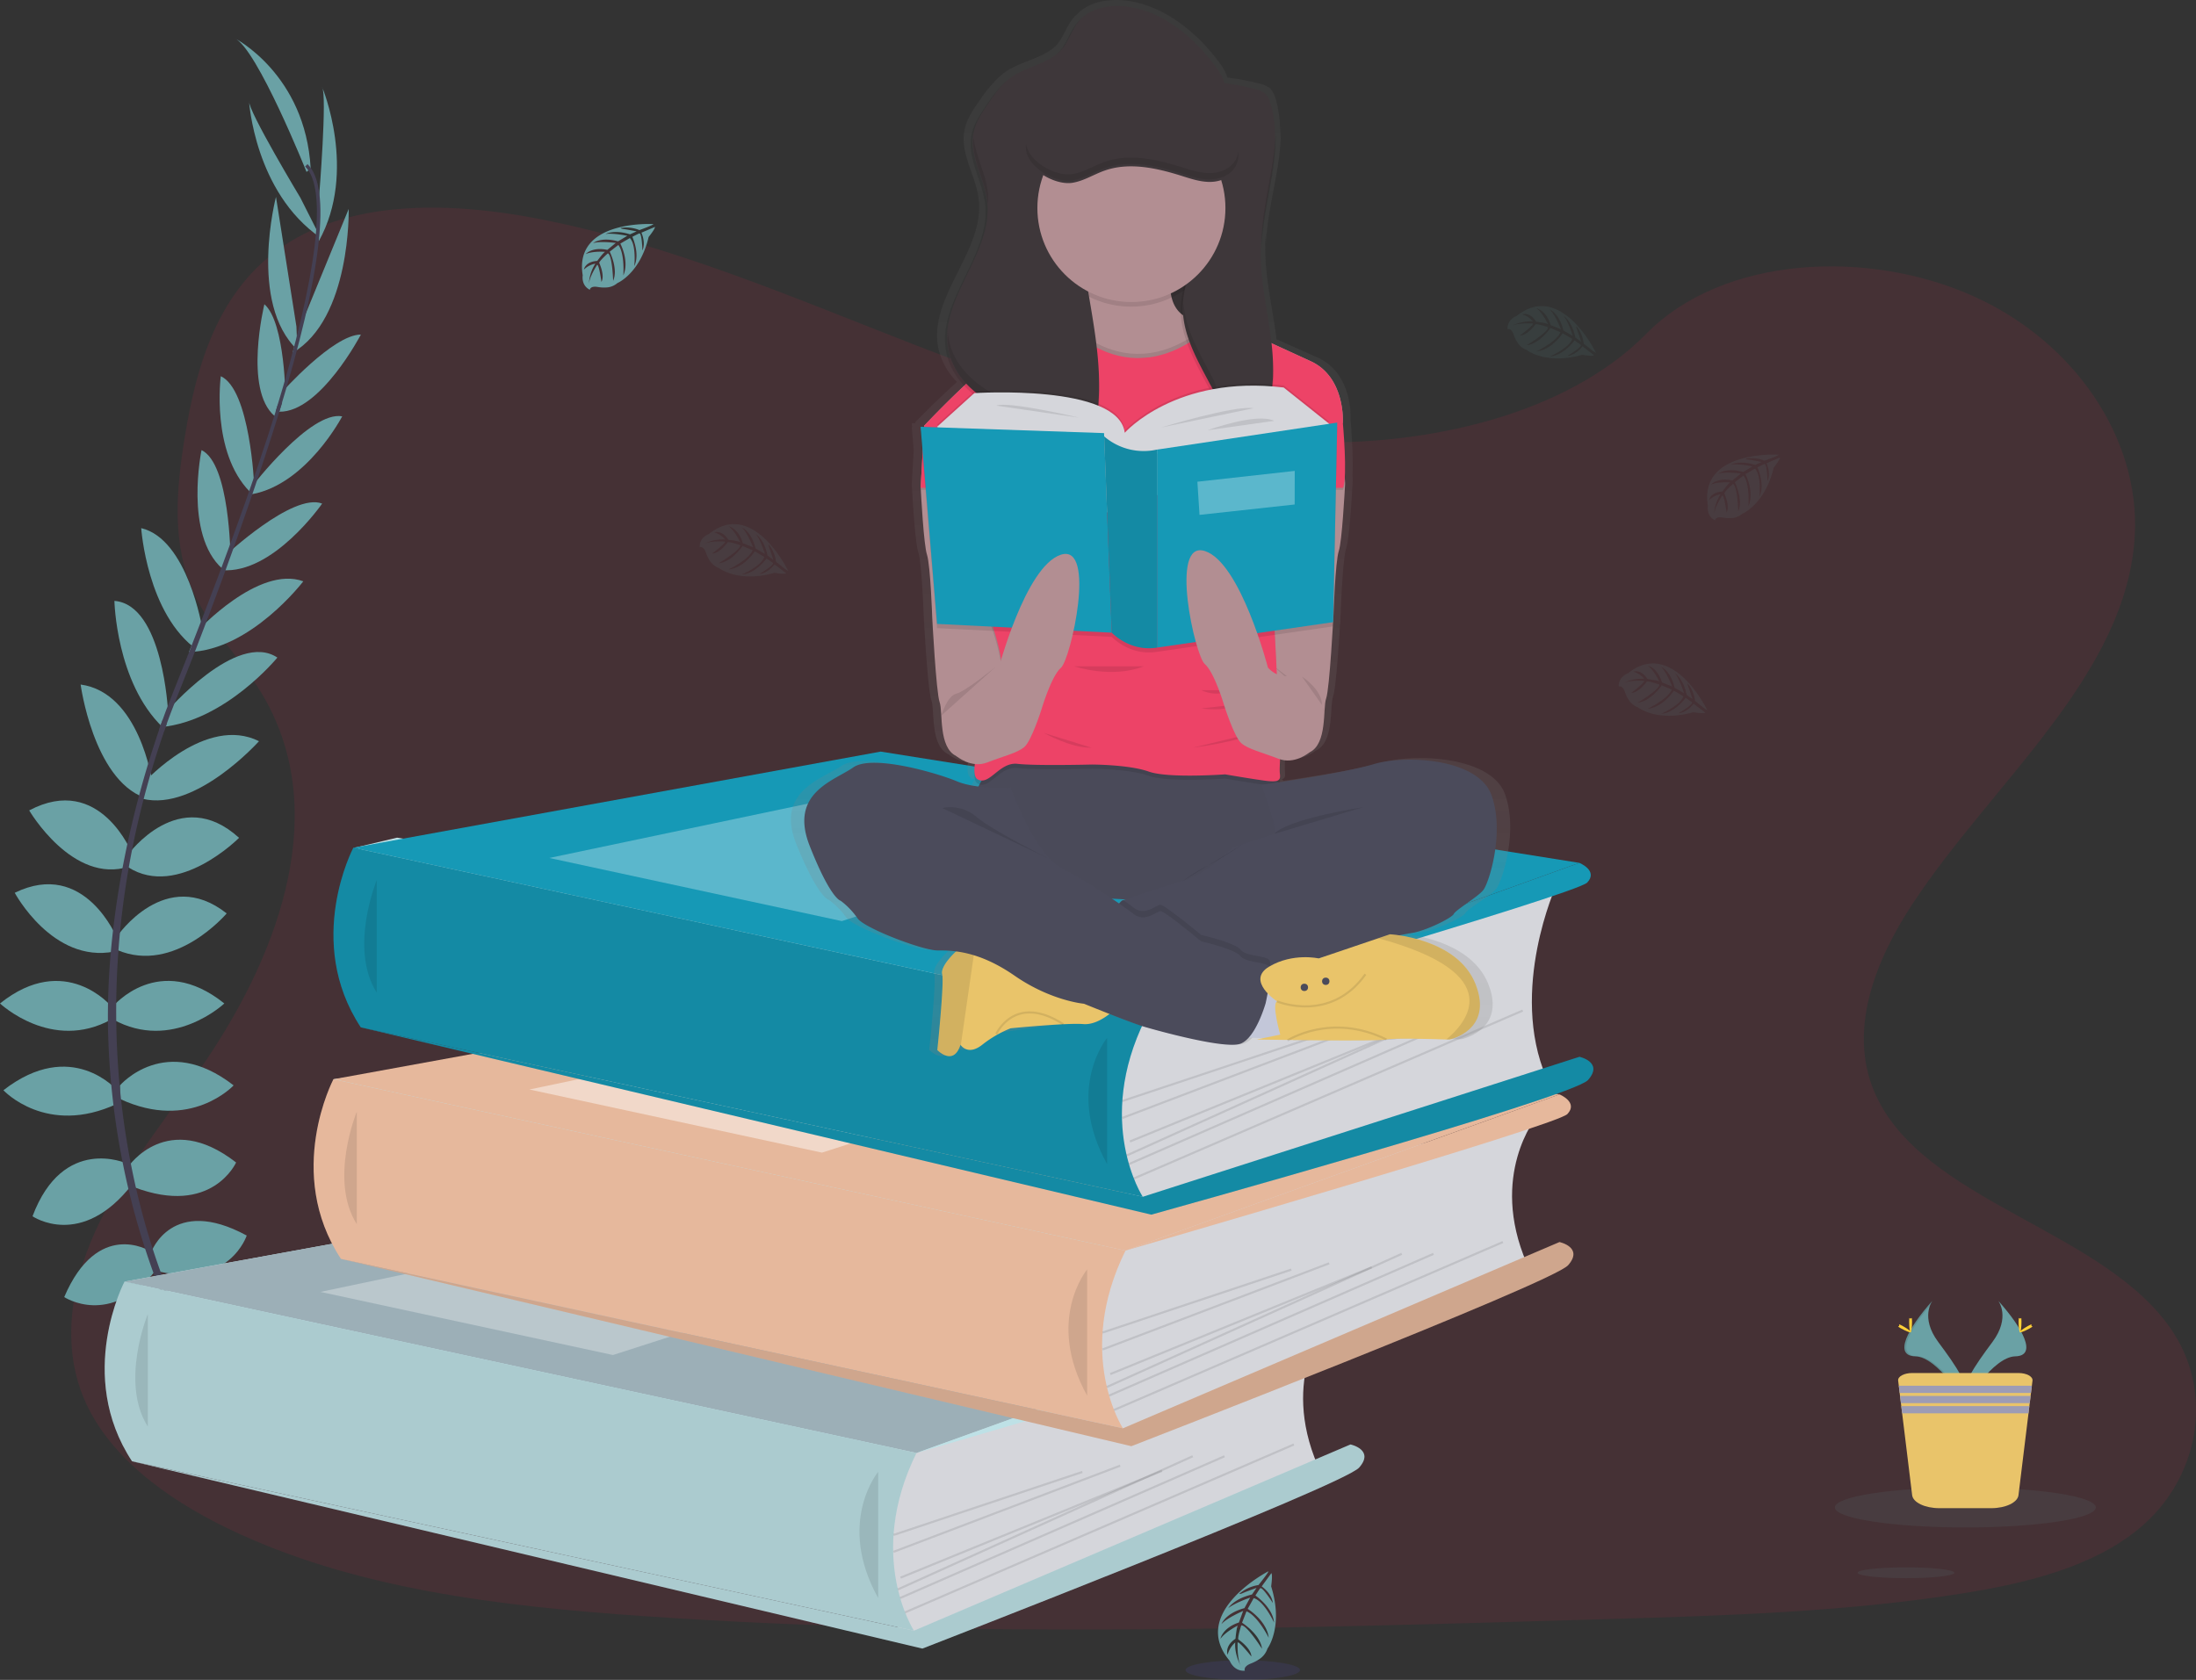 <svg id="_2cf41747-0c0c-4d70-aad4-093c093adad4" data-name="2cf41747-0c0c-4d70-aad4-093c093adad4" xmlns="http://www.w3.org/2000/svg" xmlns:xlink="http://www.w3.org/1999/xlink" viewBox="0 0 1043.34 798.32"><rect x="0" y="0" width="1043.34" height="798.32" fill="#333333" stroke="none"/><defs><style>.cls-1{fill:#e8214c;}.cls-1,.cls-10,.cls-13,.cls-14,.cls-23,.cls-24,.cls-7{opacity:0.1;}.cls-1,.cls-10,.cls-11,.cls-13,.cls-14,.cls-19,.cls-24,.cls-7,.cls-8{isolation:isolate;}.cls-2{fill:#bee1e6;}.cls-13,.cls-3{fill:#6aa1a5;}.cls-4{fill:#444053;}.cls-5{fill:#d5d6db;}.cls-6{fill:#9cafb7;}.cls-11,.cls-8{fill:#fff;}.cls-8{opacity:0.3;}.cls-10,.cls-9{fill:#e6b89c;}.cls-11{opacity:0.45;}.cls-12{fill:#1699b6;}.cls-14{fill:#6c63ff;}.cls-15{fill:url(#linear-gradient);}.cls-16{fill:#b28e92;}.cls-17{fill:#3e373a;}.cls-18{fill:#4b4b5b;}.cls-19{opacity:0.02;}.cls-20{fill:#ed4367;}.cls-21{fill:#c3c7d9;}.cls-22{fill:#e9c46a;}.cls-24{fill:none;stroke:#000;stroke-miterlimit:10;}.cls-25{fill:#ffd037;}.cls-26{fill:#9d9cb5;}</style><linearGradient id="linear-gradient" x1="635.23" y1="270.69" x2="635.23" y2="772.57" gradientTransform="matrix(1, 0, 0, -1, -88.58, 772.58)" gradientUnits="userSpaceOnUse"><stop offset="0" stop-color="gray" stop-opacity="0.25"/><stop offset="0.54" stop-color="gray" stop-opacity="0.12"/><stop offset="1" stop-color="gray" stop-opacity="0.1"/></linearGradient></defs><title>landingsvg</title><path class="cls-1" d="M620.36,210.08c-64.72-2.25-126.37-23.14-185.23-46S318,115.89,254.8,103.78C214.17,96,167.7,94.89,135,116.67c-31.51,21-41.69,57.15-47.16,90.73-4.12,25.26-6.54,51.84,4.75,75.49,7.83,16.42,21.74,30.22,31.35,46,33.47,54.72,9.82,122.2-26.45,175.63-17,25.07-36.75,49-49.87,75.66s-19.2,57.25-7.72,84.47c11.39,27,38.52,47.24,67.9,61.49,59.69,29,130,37.23,198.61,41.92,151.83,10.39,304.46,5.89,456.69,1.39,56.34-1.67,112.92-3.36,168.34-12.07,30.78-4.84,62.55-12.51,84.9-31,28.36-23.53,35.39-63.38,16.39-92.88-31.89-49.49-120-61.78-142.32-114.9-12.26-29.23.34-61.79,18.16-88.91,38.24-58.16,102.33-109.19,105.71-175.67,2.32-45.67-28.5-91.39-76.14-113-49.93-22.73-119.19-19.85-156,17.64C744.16,197.24,677.5,212.06,620.36,210.08Z" transform="translate(0 -0.01)"/><polygon class="cls-2" points="435.45 690.49 93.17 688.82 59.16 609.05 179.42 600.32 158.46 512.86 396.32 482.03 168.55 402.85 188.67 398.07 554.92 457.82 534.75 594.31 505.92 669.32 435.45 690.49"/><path class="cls-2" d="M98.42,655.42s21-3.36,33.6,11.48c0,0-9.24,7.28-29.12-2.8Z" transform="translate(0 -0.01)"/><path class="cls-2" d="M96.22,655.09s-13.4,16.49-6.8,34.85c0,0,10.92-4.37,12.11-26.63Z" transform="translate(0 -0.01)"/><path class="cls-2" d="M84.18,628s8.4-15.41,42,6.16c0,0-4.48,10.36-19.32,9.52S88.1,636.1,84.18,628Z" transform="translate(0 -0.01)"/><path class="cls-2" d="M82,626.87s-17.43-2-19.12,37.9c0,0,11,2.29,18.9-10.33S86.42,634.74,82,626.87Z" transform="translate(0 -0.01)"/><path class="cls-3" d="M71.86,595s9.8-27.16,45.36-7.84c0,0-8.12,24.92-41.72,17.08Z" transform="translate(0 -0.01)"/><path class="cls-3" d="M60.94,554.44s18.48-27.44,51.24-2c0,0-11.48,25.76-48.44,11.76Z" transform="translate(0 -0.01)"/><path class="cls-3" d="M57,515.8s21.56-25.21,54,0c0,0-20.44,22.12-54,6.44Z" transform="translate(0 -0.01)"/><path class="cls-3" d="M53.66,478.27s21.84-26.32,52.92-1.4c0,0-24.64,23.24-52.92,7.56Z" transform="translate(0 -0.01)"/><path class="cls-3" d="M55.62,445s23-33.88,52.08-10.92c0,0-24.64,29.12-52.08,17.36Z" transform="translate(0 -0.01)"/><path class="cls-3" d="M60.94,406s24.36-33.6,52.64-7.84c0,0-28.84,29.12-52.64,14Z" transform="translate(0 -0.01)"/><path class="cls-3" d="M69.06,371.24s28.84-31.58,54-19c0,0-30,33.54-55.26,27.38Z" transform="translate(0 -0.01)"/><path class="cls-3" d="M79.14,338.26s33.28-38.68,52.64-25.76c0,0-24.52,30-55,33Z" transform="translate(0 -0.01)"/><path class="cls-3" d="M93.69,300s29.13-31.58,50.41-23.74c0,0-24.92,32.76-54.32,33.6Z" transform="translate(0 -0.01)"/><path class="cls-3" d="M106.86,264.23s32.2-30.24,46.2-24.92c0,0-23.24,33.6-47.6,31.64Z" transform="translate(0 -0.01)"/><path class="cls-3" d="M119.74,231.19s27.72-36.13,42.85-33.33c0,0-16.81,32.21-42.85,37Z" transform="translate(0 -0.01)"/><path class="cls-3" d="M133.72,186.64S158.22,159,171.46,159c0,0-19.34,37-38.75,36.66Z" transform="translate(0 -0.01)"/><path class="cls-3" d="M142,157,165.67,99.3s1.18,52.14-26.68,68.38Z" transform="translate(0 -0.01)"/><path class="cls-3" d="M151.61,93.37s3.92-48.17,1.4-52.09c0,0,16.92,40.05-1.56,73.37Z" transform="translate(0 -0.01)"/><path class="cls-3" d="M70.94,594.4s-24.54-15.21-40.43,22c0,0,21.84,14.5,43.32-12.51Z" transform="translate(0 -0.01)"/><path class="cls-3" d="M60.15,552.89S30.05,539.16,15.45,578c0,0,23.25,16,47.44-15.3Z" transform="translate(0 -0.01)"/><path class="cls-3" d="M55.62,518.11s-21.56-25.21-54,0c0,0,20.44,22.12,54,6.44Z" transform="translate(0 -0.01)"/><path class="cls-3" d="M52.92,478.27S31.08,452,0,476.87c0,0,24.64,23.24,52.92,7.56Z" transform="translate(0 -0.01)"/><path class="cls-3" d="M55.62,445.91S40.3,408,7,424.28c0,0,18,33.65,47.26,27.93Z" transform="translate(0 -0.01)"/><path class="cls-3" d="M62.87,405.84s-15.23-38.61-49-20.71c0,0,20.68,35.39,47.5,26.67Z" transform="translate(0 -0.01)"/><path class="cls-3" d="M72.31,371.43s-6-42.33-34-46.12c0,0,5.94,44.64,30.23,53.75Z" transform="translate(0 -0.01)"/><path class="cls-3" d="M79.85,338.34s-2.34-51-25.49-52.78c0,0,.78,38.71,22.88,60Z" transform="translate(0 -0.01)"/><path class="cls-3" d="M96.09,298.58s-6.9-42.41-29-47.59c0,0,2.74,41.07,26.81,58Z" transform="translate(0 -0.01)"/><path class="cls-3" d="M109.48,264.58s-.23-44.18-13.73-50.67c0,0-8.37,40,9.82,56.31Z" transform="translate(0 -0.01)"/><path class="cls-3" d="M120.77,230.69s-1.89-45.49-15.87-51.9c0,0-4.78,36,13.78,54.88Z" transform="translate(0 -0.01)"/><path class="cls-3" d="M135.67,190.27s-.08-37-10.06-45.68c0,0-9.92,40.53,4.85,53.12Z" transform="translate(0 -0.01)"/><path class="cls-3" d="M140.83,155.16l-9.71-61.58s-13.19,50.46,10.17,72.7Z" transform="translate(0 -0.01)"/><path class="cls-3" d="M142.72,94s-24.92-41.4-24.41-46c0,0,2.65,43.39,34,65Z" transform="translate(0 -0.01)"/><path class="cls-3" d="M145.64,81.72s-23.52-58.8-34.16-63.56c0,0,33.6,17.08,36.12,61.88Z" transform="translate(0 -0.01)"/><path class="cls-4" d="M132.59,196l-1.61-.49c19.85-64.73,24.8-106,14-116.35L146.08,78C157.59,88.88,152.92,129.7,132.59,196Z" transform="translate(0 -0.01)"/><path class="cls-4" d="M77.93,347.58l-2.38-.85c2.11-5.93,4.38-12,6.76-17.88C103,277.21,120.67,229.17,132,192.29l2.07-1c-11.33,37-28.66,86.83-49.4,138.54C82.28,335.65,80,341.64,77.93,347.58Z" transform="translate(0 -0.01)"/><path class="cls-4" d="M128,703.86c-.32-.35-32.49-36.58-54.92-98.43A364.18,364.18,0,0,1,51.42,492.65C49.88,444.52,60,390.78,77.28,342l1.88,2.2c-38.84,109.57-23.41,203.46-2.94,260,22.19,61.29,54,97.12,54.31,97.48Z" transform="translate(0 -0.01)"/><path class="cls-5" d="M630.73,626.94s-22.67,27.67-4.67,69.5l-181,78.5-17.37,3.64-8-35L425,699.41V675.27Z" transform="translate(0 -0.01)"/><polygon class="cls-2" points="59.16 609.05 309.68 563.38 641.63 616.26 435.45 690.49 59.16 609.05"/><polygon class="cls-6" points="59.16 609.05 309.68 563.38 641.63 616.26 435.45 690.49 59.16 609.05"/><path class="cls-2" d="M59.16,609.05s-23.43,44.39,3.57,85.39l371.5,80.5s-23.06-35.36,1.19-84.44Z" transform="translate(0 -0.01)"/><path class="cls-7" d="M59.16,609.05s-23.43,44.39,3.57,85.39l371.5,80.5s-23.06-35.36,1.19-84.44Z" transform="translate(0 -0.01)"/><path class="cls-7" d="M70.23,624.44s-13.39,32.48,0,53.5" transform="translate(0 -0.01)"/><path class="cls-2" d="M434.23,774.94l207.4-88.5s11.6,2.5,4.1,11-207.5,86-207.5,86l-375.5-89Z" transform="translate(0 -0.01)"/><path class="cls-7" d="M434.23,774.94l207.4-88.5s11.6,2.5,4.1,11-207.5,86-207.5,86l-375.5-89Z" transform="translate(0 -0.01)"/><path class="cls-7" d="M417.23,699.44s-20,24,0,60" transform="translate(0 -0.01)"/><rect class="cls-7" x="422.08" y="713.97" width="94.57" height="1" transform="translate(-201.99 185.26) rotate(-18.45)"/><rect class="cls-7" x="420.74" y="716.5" width="115.23" height="1" transform="translate(-223.61 216.83) rotate(-20.82)"/><rect class="cls-7" x="420.13" y="721.17" width="133.56" height="1" transform="matrix(0.93, -0.38, 0.38, 0.93, -237.09, 238.22)"/><rect class="cls-7" x="419.75" y="723.18" width="153.74" height="1" transform="translate(-253.89 268.61) rotate(-24.31)"/><rect class="cls-7" x="420.64" y="725.23" width="168.15" height="1" transform="translate(-248.41 262.88) rotate(-23.61)"/><rect class="cls-7" x="421.75" y="725.85" width="201.22" height="1" transform="translate(-245.19 266.65) rotate(-23.36)"/><polygon class="cls-8" points="152.23 613.93 328.23 576.93 435.45 597.43 291.23 643.93 152.23 613.93"/><path class="cls-2" d="M641.63,616.27s9.1,3.67,3.76,9.34-210,64.89-210,64.89Z" transform="translate(0 -0.01)"/><path class="cls-5" d="M730,530.76s-22.66,27.66-4.66,69.5l-181,78.5L527,682.42l-8-35,5.43-44.16V579.09Z" transform="translate(0 -0.01)"/><polygon class="cls-9" points="158.46 512.86 408.97 467.2 740.93 520.08 534.75 594.31 158.46 512.86"/><path class="cls-9" d="M158.42,512.87S135,557.26,162,598.26l371.5,80.5s-23.05-35.39,1.23-84.45Z" transform="translate(0 -0.01)"/><path class="cls-10" d="M158.42,512.87S135,557.26,162,598.26l371.5,80.5s-23.05-35.39,1.23-84.45L417.23,568.88Z" transform="translate(0 -0.01)"/><path class="cls-7" d="M169.52,528.26s-13.38,32.47,0,53.5" transform="translate(0 -0.01)"/><path class="cls-9" d="M533.52,678.76l207.41-88.5s11.59,2.5,4.09,11-207.5,86-207.5,86l-375.5-89Z" transform="translate(0 -0.01)"/><path class="cls-7" d="M533.52,678.76l207.41-88.5s11.59,2.5,4.09,11-207.5,86-207.5,86l-375.5-89Z" transform="translate(0 -0.01)"/><path class="cls-7" d="M516.52,603.26s-20,24,0,60" transform="translate(0 -0.01)"/><rect class="cls-7" x="521.37" y="617.8" width="94.57" height="1" transform="translate(-166.45 211.74) rotate(-18.45)"/><rect class="cls-7" x="520.05" y="620.33" width="115.23" height="1" transform="translate(-182.94 245.85) rotate(-20.82)"/><rect class="cls-7" x="519.43" y="624.98" width="133.56" height="1" transform="matrix(0.93, -0.38, 0.38, 0.93, -193.25, 268.67)"/><rect class="cls-7" x="519.06" y="626.99" width="153.74" height="1" transform="translate(-205.48 300.96) rotate(-24.31)"/><rect class="cls-7" x="519.93" y="629.03" width="168.15" height="1" transform="translate(-201.57 294.6) rotate(-23.61)"/><rect class="cls-7" x="521.05" y="629.65" width="201.22" height="1" transform="translate(-198.9 298.14) rotate(-23.36)"/><polygon class="cls-11" points="251.53 517.75 427.53 480.75 534.75 501.25 390.53 547.75 251.53 517.75"/><path class="cls-9" d="M740.93,520.09s9.09,3.67,3.76,9.33-209.94,64.89-209.94,64.89Z" transform="translate(0 -0.01)"/><path class="cls-5" d="M739.42,420.73s-22.67,49.67-4.67,91.5l-181,56.5-17.33,3.67-8-35,5.35-44.17V469.06Z" transform="translate(0 -0.01)"/><polygon class="cls-12" points="167.89 402.84 418.41 357.17 750.37 410.05 544.18 484.28 167.89 402.84"/><path class="cls-12" d="M167.89,402.84s-23.47,44.39,3.53,85.39l371.5,80.5s-23.06-35.39,1.22-84.44Z" transform="translate(0 -0.01)"/><path class="cls-7" d="M167.89,402.84s-23.47,44.39,3.53,85.39l371.5,80.5s-23.06-35.39,1.22-84.44Z" transform="translate(0 -0.01)"/><path class="cls-7" d="M179,418.23s-13.39,32.48,0,53.5" transform="translate(0 -0.01)"/><path class="cls-12" d="M543,568.73l207.4-66.5s11.6,2.5,4.1,11-207.5,64-207.5,64l-375.5-89Z" transform="translate(0 -0.01)"/><path class="cls-7" d="M543,568.73l207.4-66.5s11.6,2.5,4.1,11-207.5,64-207.5,64l-375.5-89Z" transform="translate(0 -0.01)"/><path class="cls-7" d="M526,493.23s-20,24,0,60" transform="translate(0 -0.01)"/><rect class="cls-7" x="530.82" y="507.77" width="94.57" height="1" transform="translate(-131.14 209.07) rotate(-18.45)"/><rect class="cls-7" x="529.48" y="510.3" width="115.23" height="1" transform="translate(-143.22 242.02) rotate(-20.82)"/><rect class="cls-7" x="528.86" y="514.96" width="133.56" height="1" transform="matrix(0.93, -0.38, 0.38, 0.93, -150.87, 264.04)"/><rect class="cls-7" x="528.5" y="516.96" width="153.74" height="1" transform="translate(-159.35 295.09) rotate(-24.31)"/><rect class="cls-7" x="529.37" y="519.01" width="168.15" height="1" transform="translate(-156.72 289.17) rotate(-23.61)"/><rect class="cls-7" x="530.49" y="519.64" width="201.22" height="1" transform="translate(-154.51 292.86) rotate(-23.36)"/><polygon class="cls-8" points="260.96 407.72 436.96 370.72 544.18 391.22 399.96 437.72 260.96 407.72"/><path class="cls-12" d="M750.36,410.06s9.1,3.67,3.76,9.34-209.94,64.89-209.94,64.89Z" transform="translate(0 -0.01)"/><path class="cls-3" d="M310.42,106.5s-38-2.29-33.56,24.37c0,0-.89,4.71,3.38,6.85,0,0,.07-2,3.9-1.31a17.41,17.41,0,0,0,4.14.2,8.65,8.65,0,0,0,5.05-2.08h0s10.69-4.42,14.85-21.9c0,0,3.08-3.81,3-4.79l-6.44,2.74s2.19,4.63.47,8.48c0,0-.21-8.31-1.45-8.12-.25,0-3.33,1.61-3.33,1.61s3.77,8.07.92,13.93c0,0,1.08-9.94-2.1-13.35l-4.52,2.64s4.41,8.33,1.42,15.13c0,0,.77-10.43-2.37-14.49l-4.1,3.2s4.15,8.21,1.62,13.85c0,0-.33-12.14-2.5-13.06,0,0-3.59,3.16-4.13,4.46,0,0,2.84,6,1.07,9.11,0,0-1.07-8.09-2-8.13,0,0-3.57,5.36-3.94,9a19.44,19.44,0,0,1,3.07-9.54,10.67,10.67,0,0,0-5.46,2.83s.55-3.79,6.35-4.12c0,0,2.95-4.07,3.74-4.31,0,0-5.77-.49-9.26,1.06,0,0,3.08-3.57,10.31-2l4-3.3s-7.58-1-10.8.11c0,0,3.71-3.16,11.89-.86l4.41-2.63s-6.47-1.39-10.32-.89c0,0,4.06-2.19,11.61.18l3.14-1.41s-4.73-.93-6.12-1.08-1.46-.53-1.46-.53a16.51,16.51,0,0,1,8.9,1S310.55,106.92,310.42,106.5Z" transform="translate(0 -0.01)"/><path class="cls-13" d="M845,216.08s-38-2.29-33.56,24.37c0,0-.89,4.71,3.38,6.85,0,0,.07-2,3.9-1.31a17.41,17.41,0,0,0,4.14.2,8.64,8.64,0,0,0,5-2.08h0s10.7-4.42,14.85-21.9c0,0,3.08-3.81,3-4.79l-6.42,2.74s2.19,4.63.47,8.48c0,0-.21-8.31-1.44-8.12-.25,0-3.34,1.61-3.34,1.61s3.77,8.07.93,13.93c0,0,1.08-9.94-2.11-13.35l-4.52,2.64s4.41,8.33,1.42,15.13c0,0,.77-10.43-2.37-14.49l-4.09,3.2s4.14,8.21,1.61,13.85c0,0-.33-12.14-2.5-13.06,0,0-3.58,3.16-4.13,4.46,0,0,2.84,6,1.08,9.11,0,0-1.08-8.09-2-8.13,0,0-3.57,5.36-3.94,9a19.45,19.45,0,0,1,3.08-9.54,10.73,10.73,0,0,0-5.47,2.83s.56-3.79,6.35-4.12c0,0,2.95-4.07,3.74-4.32,0,0-5.76-.48-9.26,1.07,0,0,3.08-3.57,10.31-2l4-3.3s-7.59-1-10.8.11c0,0,3.7-3.16,11.89-.86l4.4-2.63s-6.47-1.39-10.32-.89c0,0,4.06-2.19,11.61.18l3.15-1.41s-4.74-.93-6.13-1.08-1.46-.53-1.46-.53a16.42,16.42,0,0,1,8.9,1S845.14,216.5,845,216.08Z" transform="translate(0 -0.01)"/><path class="cls-13" d="M374.42,271.2s-16.56-34.33-37.64-17.41c0,0-4.55,1.52-4.33,6.29,0,0,1.75-.91,3,2.77a17.74,17.74,0,0,0,1.84,3.7,8.63,8.63,0,0,0,4.29,3.4h0s9.07,7.18,26.36,2.28c0,0,4.83.83,5.62.25L368,268.21s-3,4.17-7.18,4.54c0,0,7.16-4.23,6.39-5.21-.16-.2-3-2.13-3-2.13s-5.21,7.23-11.71,7.6c0,0,9.2-3.9,10.62-8.35l-4.5-2.66s-5.13,7.92-12.52,8.62c0,0,9.48-4.41,11.49-9.13l-4.78-2s-5.15,7.62-11.31,8.17c0,0,10.44-6.21,10.18-8.56,0,0-4.51-1.58-5.91-1.43,0,0-3.82,5.39-7.42,5.39,0,0,6.53-4.89,6.13-5.68,0,0-6.42-.5-9.8,1a19.54,19.54,0,0,1,9.83-2,10.77,10.77,0,0,0-5.14-3.39s3.58-1.36,6.69,3.53c0,0,5,.59,5.59,1.16,0,0-2.39-5.26-5.44-7.55,0,0,4.62.93,6.73,8l4.85,1.92s-2.79-7.12-5.36-9.37c0,0,4.56,1.69,6.55,10l4.44,2.56s-1.93-6.33-4.25-9.44c0,0,3.89,2.48,5.5,10.22l2.77,2.06s-1.5-4.59-2-5.87-.25-1.54-.25-1.54a16.39,16.39,0,0,1,3.48,8.25S374.06,271.5,374.42,271.2Z" transform="translate(0 -0.01)"/><path class="cls-13" d="M758.2,167.58s-16.55-34.33-37.64-17.41c0,0-4.54,1.52-4.33,6.29,0,0,1.76-.9,3,2.77a17.61,17.61,0,0,0,1.85,3.71,8.53,8.53,0,0,0,4.28,3.39h0s9.08,7.18,26.36,2.29c0,0,4.83.82,5.63.24l-5.49-4.28s-3,4.18-7.17,4.55c0,0,7.15-4.24,6.38-5.22-.16-.2-3-2.13-3-2.13s-5.2,7.23-11.71,7.6c0,0,9.21-3.9,10.63-8.34l-4.57-2.64s-5.12,7.91-12.52,8.62c0,0,9.48-4.42,11.5-9.14l-4.79-2s-5.15,7.63-11.3,8.17c0,0,10.43-6.21,10.17-8.55,0,0-4.5-1.59-5.9-1.43,0,0-3.82,5.38-7.43,5.38,0,0,6.54-4.89,6.14-5.68,0,0-6.42-.5-9.81,1a19.54,19.54,0,0,1,9.83-2,10.67,10.67,0,0,0-5.13-3.39s3.58-1.36,6.69,3.53c0,0,5,.6,5.59,1.17,0,0-2.39-5.27-5.45-7.56,0,0,4.62.94,6.73,8l4.86,1.92s-2.79-7.13-5.36-9.38c0,0,4.56,1.69,6.54,10l4.45,2.56s-1.94-6.32-4.26-9.44c0,0,3.9,2.48,5.5,10.22l2.77,2.06s-1.49-4.59-2-5.87-.25-1.53-.25-1.53a16.41,16.41,0,0,1,3.47,8.25S757.89,167.9,758.2,167.58Z" transform="translate(0 -0.01)"/><path class="cls-13" d="M811.09,337.39S794.54,303.05,773.42,320c0,0-4.54,1.52-4.33,6.29,0,0,1.76-.9,3,2.77a17.11,17.11,0,0,0,1.84,3.71,8.53,8.53,0,0,0,4.28,3.39h0s9.08,7.19,26.37,2.29c0,0,4.82.83,5.62.24l-5.52-4.27s-3,4.18-7.18,4.55c0,0,7.15-4.24,6.38-5.22-.16-.2-3-2.13-3-2.13s-5.2,7.23-11.71,7.61c0,0,9.21-3.91,10.63-8.35l-4.51-2.66s-5.12,7.92-12.52,8.62c0,0,9.48-4.42,11.5-9.14l-4.79-2s-5.15,7.62-11.3,8.17c0,0,10.44-6.21,10.18-8.56,0,0-4.51-1.59-5.91-1.43,0,0-3.82,5.38-7.43,5.38,0,0,6.54-4.89,6.14-5.68,0,0-6.42-.5-9.81,1a19.58,19.58,0,0,1,9.84-2,10.65,10.65,0,0,0-5.14-3.39s3.58-1.37,6.69,3.53c0,0,5,.59,5.59,1.16,0,0-2.39-5.26-5.44-7.56,0,0,4.62.94,6.73,8l4.85,1.92s-2.79-7.13-5.36-9.37c0,0,4.56,1.68,6.54,10l4.45,2.55s-1.94-6.32-4.26-9.44c0,0,3.9,2.48,5.51,10.23l2.77,2s-1.5-4.59-2-5.87-.25-1.53-.25-1.53a16.37,16.37,0,0,1,3.47,8.25S810.78,337.69,811.09,337.39Z" transform="translate(0 -0.01)"/><ellipse class="cls-13" cx="905.53" cy="747.4" rx="22.99" ry="2.57"/><ellipse class="cls-14" cx="590.46" cy="793.65" rx="27.19" ry="4.67"/><path class="cls-3" d="M602.59,746.72s-37.86,19.56-18.3,42.6c0,0,1.84,5,7.16,4.65,0,0-1.06-1.94,3-3.49a19.79,19.79,0,0,0,4.09-2.17,9.65,9.65,0,0,0,3.66-4.89h0s7.74-10.36,1.74-29.53c0,0,.78-5.42.1-6.3l-4.6,6.31s4.75,3.19,5.3,7.88c0,0-5-7.87-6-7-.22.18-2.28,3.45-2.28,3.45s8.24,5.59,8.85,12.85c0,0-4.64-10.17-9.65-11.62l-2.87,5.12s9,5.48,10,13.72c0,0-5.23-10.45-10.57-12.56l-2.11,5.41s8.68,5.52,9.48,12.38c0,0-7.26-11.47-9.87-11.11,0,0-1.64,5.08-1.42,6.65,0,0,6.13,4.1,6.24,8.13,0,0-5.66-7.15-6.53-6.68,0,0-.36,7.19,1.38,10.93,0,0-3-5.34-2.51-10.93a12,12,0,0,0-3.63,5.84s-1.63-4,3.74-7.59c0,0,.51-5.59,1.13-6.28,0,0-5.81,2.84-8.28,6.32,0,0,.91-5.19,8.79-7.77l2-5.48s-7.88,3.34-10.31,6.28c0,0,1.75-5.15,10.93-7.62l2.72-5s-7,2.36-10.42,5c0,0,2.65-4.43,11.26-6.47L597,754.6s-5.08,1.81-6.5,2.46-1.7.33-1.7.33a18.36,18.36,0,0,1,9.11-4.14S602.94,747.06,602.59,746.72Z" transform="translate(0 -0.01)"/><path class="cls-15" d="M715,377.29c-6.54-17.77-42.54-19.44-58.16-14.91-11.1,3.23-34.5,6.87-47,8.7l-.81-.77c1.62-.48,1.66-1.66,1.46-3.41a53.25,53.25,0,0,1,.1-6.92c7.66,2.38,14.48-3.25,14.48-3.25h0c9-4,6.58-21.12,8.3-25.8,1.29-3.5,2.68-24.12,3.3-34.4h.13l.07-3.45c.09-1.49.13-2.36.13-2.36s.88-25.14,2.6-30.23c1.6-4.68,2.9-28.26,3.1-32V228l-.13-2.18c.09-1.59.13-3.36.12-5.22,0-8.55-.89-19.32-1-21.06v-.91c.07-3.65-.39-21.93-15.94-28.84-5.73-2.56-12.62-5.61-19.29-8.58-1.72-14.85-5.65-29.62-5.31-44.58,0-2.25.2-4.5.42-6.74,0,.65-.07,1.31-.08,2v4.36c.59-18.71,7.66-37.52,7-55.83-.06,1.79-.19,3.59-.36,5.39a57.92,57.92,0,0,0-1.92-18.39c-.6-2.11-1.41-4.29-3.14-5.7a12.87,12.87,0,0,0-5.48-2.17,109.8,109.8,0,0,0-14.39-2.68,22.22,22.22,0,0,0-3.24-6.29c-10.14-13.92-25.16-27-42.92-30-8.91-1.5-19.16-.25-25.22,6.12A18.9,18.9,0,0,0,510,8.5c-3.26,3.89-4.66,9-8,12.88-.22.26-.47.5-.71.75-6.54,5.85-16.73,7.07-24,12.32a28.86,28.86,0,0,0-3.59,3.13,60.68,60.68,0,0,0-7.84,9.53c-3.27,4.6-6.63,9.39-7.67,14.88-2.09,11,5.4,21.43,6.79,32.5,3.1,24.77-24.31,46.75-19.12,71.19a32.57,32.57,0,0,0,8.82,15.83c-10.69,9.68-19.79,19.07-19.79,19.07v.56H433.2l.17,2h-.17l.93,10.85-.93,15.8v1.49h.06c.31,5.79,1.54,26.61,3,31,1.72,5.09,2.59,30.23,2.59,30.23s1.9,35.53,3.64,40.23-.73,21.77,8.3,25.8h0a19,19,0,0,0,9.07,3.76c-.46,3.74-.17,6.45,1.32,7.3a4.44,4.44,0,0,0,2.1.6,22.31,22.31,0,0,0-1.63,2.85,42,42,0,0,1-10.48-2.47c-9.7-4-41.89-13-51.24-6.67S368.08,376,378.47,401.46s15.23,26.12,15.23,26.12a37,37,0,0,1,8.31,8.35c3.12,4.69,32.19,15.42,39.46,15.42a71.46,71.46,0,0,1,9.25.46s-7.89,6.92-6.84,10.94-2.4,36.2-2.4,36.2,8,8.06,11.42-2.51l.12.16c.64.87,4.1,4.8,10.61-.16a59.5,59.5,0,0,1,8.46-5.36l31.52-4.46a87.84,87.84,0,0,1,9.87-.07c5,.41,9.91-2.55,13-4.84,6.53,2.48,13.87,5.19,17.36,6.18,7.08,2,39.62,10.73,47.23,8a10.58,10.58,0,0,0,4.1-2.92l7.26.23-3.4.68s6.62.11,15.62.23l-.38.22,11.29-.1c16.52.15,35.08.2,37.52-.35,3.82-.85,23.67-.25,29.52,0h1.63S716,489.53,707,467.4c-6.92-17-28.19-21.94-37.63-23.3,2.66-.53,5-.94,6.47-1.18,6.59-1,19.39-7,20.43-9.05s11.77-8,14.54-11.39S721.53,395.06,715,377.29ZM534.31,427l-1.07.35-.72.24L531.14,429c-1.1-.74-2.28-1.52-3.51-2.32C529.8,426.78,532,426.91,534.31,427Zm95.31,28.18Z" transform="translate(0 -0.01)"/><path class="cls-16" d="M598.07,321.58s15.3,40,24,36,6.34-21,8-25.66,3.5-40,3.5-40,.84-25,2.5-30.06c1.54-4.65,2.79-28.1,3-31.79v-.49l-1.65-29-9.34-2.33-21.66,8-3,17.13-1.17,6.69-.5,2.85Z" transform="translate(0 -0.01)"/><path class="cls-7" d="M603.11,314.88s14.6,11.95,19,13,7.1,10.37,7.1,10.37" transform="translate(0 -0.01)"/><path class="cls-16" d="M478.42,323.33s-15.3,40-24,36-6.34-21-8-25.66-3.5-40-3.5-40-.84-25-2.5-30.06c-1.54-4.65-2.79-28.1-3-31.79v-.49l1.66-29,9.34-2.33,21.66,8,3,17.13,1.17,6.69.5,2.85Z" transform="translate(0 -0.01)"/><rect class="cls-17" x="543.9" y="109.26" width="34.15" height="53.23"/><rect class="cls-7" x="543.9" y="109.26" width="34.15" height="53.23"/><path class="cls-18" d="M472.42,363.17s-11.67,12.83-7.34,15.16,32.34,46,32.34,46,92,11.33,109.35-5.67,17-47.37,17-47.37-13.94,3-15.46,1.37-9.87-9.49-9.87-9.49S480.42,356,472.42,363.17Z" transform="translate(0 -0.01)"/><path class="cls-19" d="M472.42,363.17s-11.67,12.83-7.34,15.16,32.34,46,32.34,46,92,11.33,109.35-5.67,17-47.37,17-47.37-13.94,3-15.46,1.37-9.87-9.49-9.87-9.49S480.42,356,472.42,363.17Z" transform="translate(0 -0.01)"/><path class="cls-16" d="M638,201l-30,24-9.07.66-3.33.24L539.71,230l-58-4.24-8.63-.63-11-.8-23-22s16.28-17.44,30.54-29.21c5.62-4.65,10.93-8.41,14.8-9.89l.66-.23a16.43,16.43,0,0,0,6.34-4.42c11.26-11.61,21.67-40.26,21.67-40.26s49.67-25.66,43.67,8,22.33,25.34,22.33,25.34l9.34,4.26,3.69,1.69,9.41,4.31,21.23,9.74C639.42,179.33,638,201,638,201Z" transform="translate(0 -0.01)"/><circle class="cls-7" cx="537.38" cy="101.05" r="44.67"/><path class="cls-7" d="M638.11,232.82H437.42v-.49l1.66-29s16.28-17.44,30.54-29.21l126-5,5.86-6.18,21.23,9.74C639.38,180.34,638,202,638,202S640.32,227.12,638.11,232.82Z" transform="translate(0 -0.01)"/><path class="cls-20" d="M638.11,231.82H437.42v-.49l1.66-29s16.28-17.44,30.54-29.21l126-5,5.86-6.18,21.23,9.74C639.38,179.34,638,201,638,201S640.32,226.12,638.11,231.82Z" transform="translate(0 -0.01)"/><path class="cls-7" d="M505.21,150.5s31.66,40.34,73.83-.83,4.67,91.83,4.67,91.83l-91,10.8Z" transform="translate(0 -0.01)"/><path class="cls-20" d="M505.21,152.5s31.66,40.34,73.83-.83,4.67,91.83,4.67,91.83l-91,10.8Z" transform="translate(0 -0.01)"/><path class="cls-7" d="M592.07,159.58l3.35,51.09,3.59,17,2.74,13s7,100,5,105,1,9,1.42,11.66-.42,9.34-.09,12.34,0,4.33-7.66,3.26S582.08,370,582.08,370s-27,2-36.33-1.33-27-3.34-27-3.34-26.67.67-35.33-.33-13.34,10.67-19,7.33,6.66-35.66,10.66-45-5.33-33-5.33-33l12-66.57,2.67-15.09V165.23l.66-.23a16.43,16.43,0,0,0,6.34-4.42l3,47.74,94,3.34V157.93" transform="translate(0 -0.01)"/><path class="cls-20" d="M592.07,157.58l3.35,51.09,3.59,17,2.74,13s7,100,5,105,1,9,1.42,11.66-.42,9.34-.09,12.34,0,4.33-7.66,3.26S582.08,368,582.08,368s-27,2-36.33-1.33-27-3.34-27-3.34-26.67.67-35.33-.33-13.34,10.67-19,7.33,6.66-35.66,10.66-45-5.33-33-5.33-33l12-66.57,2.67-15.09V163.23l.66-.23a16.43,16.43,0,0,0,6.34-4.42l3,47.74,94,3.34V155.93" transform="translate(0 -0.01)"/><path class="cls-7" d="M602.88,51c-.57-2.09-1.36-4.26-3-5.66a12.39,12.39,0,0,0-5.28-2.16,103.93,103.93,0,0,0-13.88-2.66,22.27,22.27,0,0,0-3-6.23c-9.8-13.84-24.3-26.89-41.36-29.84-8.93-1.55-19.28-.16-25,6.88-3.14,3.87-4.49,9-7.66,12.8-6.11,7.38-17.14,8.29-24.84,14-4.11,3-7.09,7.35-10,11.57-3.15,4.57-6.39,9.33-7.39,14.79-2,10.91,5.21,21.31,6.54,32.32,3,24.63-23.4,46.48-18.41,70.78,2.91,14.17,16,24.15,29.54,29.21,4.77,1.79,10.22,3.57,12.45,8.15,1,2,1.17,4.31,2.11,6.33,3.16,6.74,13.55,7,19.13,2.09s7.34-12.85,8-20.26c2.68-32.36-10.28-64.33-8.77-96.77.45-9.81,3.21-20.94,12-25.38,11.83-6,26.06,4,39.08,2.09a77.53,77.53,0,0,1,3.74,47.31c-2.07,8.63-5.65,17-5.91,25.9-.39,13.55,6.92,25.93,13.24,37.91a20.13,20.13,0,0,1,2.67,7.31,17.63,17.63,0,0,1-1.43,7.65c-3.57,9.61-9.73,18.53-10.43,28.76a4.62,4.62,0,0,0,.75,3.42,4.23,4.23,0,0,0,2.58,1.16c10.8,1.85,20.14-7.72,25.41-17.33a81.15,81.15,0,0,0,10-34.52c1.09-20.36-6.21-40.39-5.76-60.77C598.54,96.64,609,73.31,602.88,51Z" transform="translate(0 -0.01)"/><path class="cls-17" d="M603.88,50c-.57-2.09-1.36-4.26-3-5.66a12.39,12.39,0,0,0-5.28-2.16,103.93,103.93,0,0,0-13.88-2.66,22.27,22.27,0,0,0-3-6.23c-9.8-13.84-24.3-26.89-41.36-29.84-8.93-1.55-19.28-.16-25,6.88-3.14,3.87-4.49,9-7.66,12.8-6.11,7.38-17.14,8.29-24.84,14-4.11,3-7.09,7.35-10,11.57-3.15,4.57-6.39,9.33-7.39,14.79-2,10.91,5.21,21.31,6.54,32.32,3,24.63-23.4,46.48-18.41,70.78,2.91,14.17,16,24.15,29.54,29.21,4.77,1.79,10.22,3.57,12.45,8.15,1,2,1.17,4.31,2.11,6.33,3.16,6.74,13.55,7,19.13,2.09s7.34-12.85,8-20.26c2.68-32.36-10.28-64.33-8.77-96.77.45-9.81,3.21-20.94,12-25.38,11.83-6,26.06,4,39.08,2.09a77.53,77.53,0,0,1,3.74,47.31c-2.07,8.63-5.65,17-5.91,25.9-.39,13.55,6.92,25.93,13.24,37.91a20.13,20.13,0,0,1,2.67,7.31,17.63,17.63,0,0,1-1.43,7.65c-3.57,9.61-9.73,18.53-10.43,28.76a4.62,4.62,0,0,0,.75,3.42,4.23,4.23,0,0,0,2.58,1.16c10.8,1.85,20.14-7.72,25.41-17.33a81.15,81.15,0,0,0,10-34.52c1.09-20.36-6.21-40.39-5.76-60.77C599.54,95.64,610,72.31,603.88,50Z" transform="translate(0 -0.01)"/><polygon class="cls-21" points="581.79 492.72 621.46 493.99 615.77 464.57 585.38 467.46 581.79 492.72"/><path class="cls-18" d="M704.71,423c-2.67,3.33-13,9.33-14,11.33s-13.33,8-19.67,9-26.33,5.34-30,7.67c-2.63,1.68-23.74,7-37.61,9.95A107.42,107.42,0,0,1,592,463c-6,.33-71.66-22-71.66-22L533,428l.7-.24c3.58-1.21,20.12-6.8,29.3-9.46,10.34-3,22.34-15.33,22.34-15.33s17.66-6,20-6.67-6-23.33-6-23.33,38.33-5.32,53.33-9.83,49.67-2.84,56,14.83S707.42,419.67,704.71,423Z" transform="translate(0 -0.01)"/><path class="cls-22" d="M530,479.33s-7.66,8-15.33,7.34-34.49,2-34.49,2a54,54,0,0,0-13.51,7.83c-6.27,4.94-9.6,1-10.22.16l-.11-.16c-3.34,10.51-11,2.5-11,2.5s3.33-32,2.31-36,6.59-10.87,6.59-10.87l9-2.29,22.8-5.84,32.67,11.33Z" transform="translate(0 -0.01)"/><path class="cls-7" d="M463.24,449.84l-6.75,46.82-.11-.16c-3.34,10.51-11,2.5-11,2.5s3.33-32,2.31-36,6.59-10.87,6.59-10.87Z" transform="translate(0 -0.01)"/><path class="cls-7" d="M510.42,316.66s17.66,6,33,0" transform="translate(0 -0.01)"/><path class="cls-7" d="M570.71,328s7.33,3.66,13,0" transform="translate(0 -0.01)"/><path class="cls-7" d="M570.71,336.68S583,338.33,585.38,335" transform="translate(0 -0.01)"/><path class="cls-7" d="M566.71,355.33s23.16-3,28.91-7" transform="translate(0 -0.01)"/><path class="cls-7" d="M496,348.33s13,7.33,22.67,7" transform="translate(0 -0.01)"/><path class="cls-7" d="M603.42,461A107.42,107.42,0,0,1,592,463c-6,.33-71.66-22-71.66-22L533,428l.7-.24c2,1.41,3.64,2.62,4.81,3.54,5.51,4.34,10.83-1.33,12.83-1.33S570.7,444.3,570.7,444.3s16,3.67,18.67,7,12,2.67,13.66,5C603.53,457,603.59,458.79,603.42,461Z" transform="translate(0 -0.01)"/><path class="cls-18" d="M480.22,374.33s-16.18.93-25.51-3-40.33-13-49.33-6.63-30.67,12-20.67,37.34,14.67,26,14.67,26a36,36,0,0,1,8,8.3c3,4.67,31,15.33,38,15.33s19.33,0,36.66,12S515,477,515,477s22,9,28.85,11,38.15,10.66,45.49,8,12-19.34,12-19.34,3.33-15,1.66-17.33-11-1.67-13.66-5-18.67-7-18.67-7S553.42,433,551.42,433s-7.32,5.66-12.83,1.33a293.3,293.3,0,0,0-34.51-22C491.42,405.66,480.22,374.33,480.22,374.33Z" transform="translate(0 -0.01)"/><path class="cls-7" d="M447.69,384a19.12,19.12,0,0,1,16.39,4.33c8,6.67,34.92,20.06,34.92,20.06" transform="translate(0 -0.01)"/><path class="cls-7" d="M647.71,383.58S612,389,605.38,396.31" transform="translate(0 -0.01)"/><path class="cls-22" d="M688.71,494h-1.57c-5.64-.2-24.75-.8-28.43,0-4.33,1-61.67,0-61.67,0l11.21-2.33s-4.16-14.58-1.52-15.79c0,0-15-9.88-3.69-16.55s23.5-3.86,23.5-3.86l28.39-9.62,5.45-1.85s32,1.67,40.66,23.67S688.71,494,688.71,494Z" transform="translate(0 -0.01)"/><path class="cls-7" d="M688.71,494h-1.57c9.31-7.68,30.37-31.06-32.21-48.1l5.45-1.85s32,1.67,40.66,23.67S688.71,494,688.71,494Z" transform="translate(0 -0.01)"/><circle class="cls-18" cx="629.88" cy="466.32" r="1.75"/><circle class="cls-18" cx="619.71" cy="469.21" r="1.75"/><g class="cls-23"><path d="M570.16,99.41a77.56,77.56,0,0,0-5.74-32.14c-13,1.94-27.24-8.09-39.08-2.09-8.76,4.44-11.51,15.57-12,25.38-.12,2.59-.14,5.18-.09,7.77,0-.92,0-1.85.09-2.77.46-9.81,3.21-20.94,12-25.38,11.84-6,26.06,4,39.08,2.09A77.38,77.38,0,0,1,570.16,99.41Z" transform="translate(0 -0.01)"/><path d="M469.42,97.58a33.24,33.24,0,0,0-.13-6.54c-1.06-8.8-5.87-17.21-6.74-25.79C461.43,75.6,468,85.54,469.29,96A6.25,6.25,0,0,1,469.42,97.58Z" transform="translate(0 -0.01)"/><path d="M522.11,187.32c-.62,7.42-2.37,15.35-8,20.27s-16,4.65-19.13-2.09c-1-2-1.15-4.33-2.12-6.33-2.22-4.58-7.68-6.36-12.45-8.15-13.55-5.07-26.62-15-29.53-29.21a30.2,30.2,0,0,1-.53-3.9,31.28,31.28,0,0,0,.53,8.9c2.91,14.17,16,24.14,29.53,29.21,4.77,1.79,10.23,3.57,12.45,8.15,1,2,1.17,4.31,2.12,6.33,3.15,6.74,13.54,7,19.13,2.09s7.33-12.85,8-20.27a115,115,0,0,0,.31-11.74C522.42,182.85,522.29,185.09,522.11,187.32Z" transform="translate(0 -0.01)"/><path d="M599.35,114.07v4.33c.56-18.6,7.38-37.3,6.71-55.51C605.54,79.73,599.73,97,599.35,114.07Z" transform="translate(0 -0.01)"/><path d="M577.89,189.31a12.87,12.87,0,0,0,.23-3.61,20,20,0,0,0-2.67-7.31c-5.78-11-12.37-22.26-13.15-34.47,0,.52-.07,1-.08,1.56-.4,13.54,6.91,25.93,13.23,37.91A24.48,24.48,0,0,1,577.89,189.31Z" transform="translate(0 -0.01)"/><path d="M605.1,174.84A81.34,81.34,0,0,1,595,209.36c-5.28,9.61-14.61,19.18-25.42,17.33a4.24,4.24,0,0,1-2.58-1.17,2.58,2.58,0,0,1-.47-.78c-.12.78-.22,1.57-.28,2.37a4.58,4.58,0,0,0,.75,3.41,4.24,4.24,0,0,0,2.58,1.17c10.81,1.85,20.14-7.72,25.42-17.33a81.34,81.34,0,0,0,10.09-34.52c.12-2.34.13-4.67.06-7C605.14,173.51,605.14,174.17,605.1,174.84Z" transform="translate(0 -0.01)"/></g><path class="cls-24" d="M606.73,475.88S632,486.5,648.73,463" transform="translate(0 -0.01)"/><path class="cls-24" d="M611.71,494.44s20.67-13.44,47-.44" transform="translate(0 -0.01)"/><path class="cls-24" d="M473.35,491.39s8.68-19.58,31.86-4.65" transform="translate(0 -0.01)"/><path class="cls-7" d="M445.21,201.83l17.7-16s68.63-4.5,71.47,18.83c0,0,24.33-27.66,75.5-21.5l21.65,17.24-59.84,26.26-58.15,20.17-42.83-19.17Z" transform="translate(0 -0.01)"/><path class="cls-5" d="M445.21,202.83l17.7-16s68.63-4.5,71.47,18.83c0,0,24.33-27.66,75.5-21.5l21.65,17.24-59.84,26.26-58.15,20.17-42.83-19.17Z" transform="translate(0 -0.01)"/><polygon class="cls-7" points="437.38 204.82 445.21 298.49 528.21 302.66 524.61 209.39 524.54 207.82 437.38 204.82"/><polygon class="cls-12" points="437.38 202.82 445.21 296.49 528.21 300.66 524.61 207.39 524.54 205.82 437.38 202.82"/><polygon class="cls-7" points="635.33 202.82 549.71 215.66 549.71 309.75 633.38 297.66 635.33 202.82"/><polygon class="cls-12" points="635.33 200.82 549.71 213.66 549.71 307.75 633.38 295.66 635.33 200.82"/><polygon class="cls-8" points="615.14 223.78 568.89 228.92 569.9 244.68 615.11 239.74 615.14 223.78"/><path class="cls-16" d="M449.71,346.66l4.71,12.67s7,6,14.66,3,14.34-4.49,17.67-7.41,8-17.59,8-17.59,4.67-16,9.33-20,17-59.11,0-53.72-30,55.39-30,55.39-3,3.66-7.33,4-13-.67-14.67,3S444.71,339.33,449.71,346.66Z" transform="translate(0 -0.01)"/><path class="cls-7" d="M549.71,215.66a28.81,28.81,0,0,1-25.11-6.26l3.61,93.26s8.5,9.2,21.5,7.1Z" transform="translate(0 -0.01)"/><path class="cls-12" d="M549.71,213.66a28.81,28.81,0,0,1-25.11-6.26l3.61,93.26s8.5,9.2,21.5,7.1Z" transform="translate(0 -0.01)"/><path class="cls-7" d="M549.71,213.66a28.81,28.81,0,0,1-25.11-6.26l3.61,93.26s8.5,9.2,21.5,7.1Z" transform="translate(0 -0.01)"/><path class="cls-7" d="M551.71,203.15s34.83-10.65,43.91-9.15" transform="translate(0 -0.01)"/><path class="cls-7" d="M512.75,198.5s-33.76-8-39.4-5.73" transform="translate(0 -0.01)"/><path class="cls-7" d="M573.67,204.48S597,195.94,605.38,200" transform="translate(0 -0.01)"/><path class="cls-7" d="M561.94,418.71a76.32,76.32,0,0,1,11.48-7.13c6-2.89,17-10.39,17-10.39" transform="translate(0 -0.01)"/><path class="cls-7" d="M473.35,316.66s-14.61,11.95-19,13-7.1,10.37-7.1,10.37" transform="translate(0 -0.01)"/><path class="cls-16" d="M626.74,344.88l-4.66,12.7s-7,6-14.67,3-14.33-4.49-17.67-7.41-8-17.59-8-17.59-4.66-16-9.33-20-17-59.11,0-53.72,30,55.39,30,55.39,3,3.66,7.33,4,13-.67,14.67,3S631.74,337.58,626.74,344.88Z" transform="translate(0 -0.01)"/><path class="cls-7" d="M618.57,321.52s9.55,6.14,9.51,13.48" transform="translate(0 -0.01)"/><circle class="cls-16" cx="537.54" cy="98.86" r="44.67"/><path class="cls-17" d="M509.49,86.88c5.42-.85,10.17-4,15.35-5.81C536.43,77,549.25,79.79,561,83.46c4.5,1.41,9.07,3,13.79,3s9.73-1.93,12.14-6c2.22-3.74,1.79-8.6-.08-12.53s-5-7.09-8.16-10.07c-10.4-9.82-23.3-19-37.57-18-5.74.41-11.23,2.46-16.51,4.73a182,182,0,0,0-19.38,9.76c-4.81,2.79-13.72,6.52-16.49,11.62C482.42,77.46,499.69,88.42,509.49,86.88Z" transform="translate(0 -0.01)"/><path class="cls-7" d="M586.91,76.26c-2.41,4.07-7.42,6-12.14,6s-9.29-1.53-13.8-2.94c-11.73-3.67-24.54-6.47-36.14-2.39-5.17,1.81-9.93,5-15.35,5.8-7.9,1.24-20.62-5.64-22-14.39-1.55,10.11,13.2,18.77,22,17.39,5.42-.85,10.18-4,15.35-5.8,11.6-4.08,24.41-1.28,36.14,2.39,4.51,1.41,9.07,3,13.8,2.94s9.73-1.92,12.14-6a11.72,11.72,0,0,0,1.4-7.31A10.78,10.78,0,0,1,586.91,76.26Z" transform="translate(0 -0.01)"/><path class="cls-3" d="M949.42,618.21s5.93,7.75-2.74,19.46-15.81,21.59-12.93,28.89c0,0,13.08-21.74,23.72-22S961.11,631.28,949.42,618.21Z" transform="translate(0 -0.01)"/><path class="cls-13" d="M949.42,618.21a9.68,9.68,0,0,1,1.21,2.43c10.38,12.2,15.92,23.59,5.93,23.87-9.3.27-20.45,16.9-23.12,21.09.09.34.19.67.31,1,0,0,13.08-21.74,23.72-22.05S961.11,631.28,949.42,618.21Z" transform="translate(0 -0.01)"/><path class="cls-25" d="M960.42,628.09c0,2.73-.31,4.94-.68,4.94s-.69-2.21-.69-4.94.38-1.44.76-1.44S960.42,625.36,960.42,628.09Z" transform="translate(0 -0.01)"/><path class="cls-25" d="M964.21,631.35c-2.39,1.3-4.48,2.09-4.66,1.76s1.61-1.66,4-3,1.45-.36,1.63,0S966.61,630,964.21,631.35Z" transform="translate(0 -0.01)"/><path class="cls-3" d="M918.08,618.21s-5.93,7.75,2.74,19.46,15.81,21.59,12.92,28.89c0,0-13.07-21.74-23.72-22S906.42,631.28,918.08,618.21Z" transform="translate(0 -0.01)"/><path class="cls-7" d="M918.08,618.21a9.68,9.68,0,0,0-1.21,2.43c-10.38,12.2-15.92,23.59-5.93,23.87,9.29.27,20.45,16.9,23.12,21.09a7.26,7.26,0,0,1-.32,1S920.67,644.86,910,644.55,906.42,631.28,918.08,618.21Z" transform="translate(0 -0.01)"/><path class="cls-25" d="M907.06,628.09c0,2.73.3,4.94.68,4.94s.69-2.21.69-4.94-.39-1.44-.76-1.44S907.06,625.36,907.06,628.09Z" transform="translate(0 -0.01)"/><path class="cls-25" d="M903.28,631.35c2.39,1.3,4.48,2.09,4.66,1.76s-1.61-1.66-4-3-1.45-.36-1.63,0S900.88,630,903.28,631.35Z" transform="translate(0 -0.01)"/><ellipse class="cls-13" cx="933.75" cy="716.36" rx="62" ry="9.51"/><path class="cls-22" d="M965.66,656.11l-.3,2.42-.42,3.42-.17,1.43-.42,3.42-.18,1.43-.41,3.41L959,710.54c-.42,3.47-6.09,6.18-12.94,6.18H921.42c-6.85,0-12.51-2.71-12.94-6.18l-4.75-38.9-.42-3.41-.17-1.43-.42-3.42-.18-1.43-.41-3.42-.3-2.42c-.23-2,2.83-3.62,6.71-3.62H959C962.83,652.49,965.9,654.14,965.66,656.11Z" transform="translate(0 -0.01)"/><polygon class="cls-26" points="965.36 658.52 964.95 661.94 902.55 661.94 902.13 658.52 965.36 658.52"/><polygon class="cls-26" points="964.77 663.37 964.36 666.79 903.14 666.79 902.72 663.37 964.77 663.37"/><polygon class="cls-26" points="964.18 668.22 963.76 671.64 903.73 671.64 903.32 668.22 964.18 668.22"/></svg>